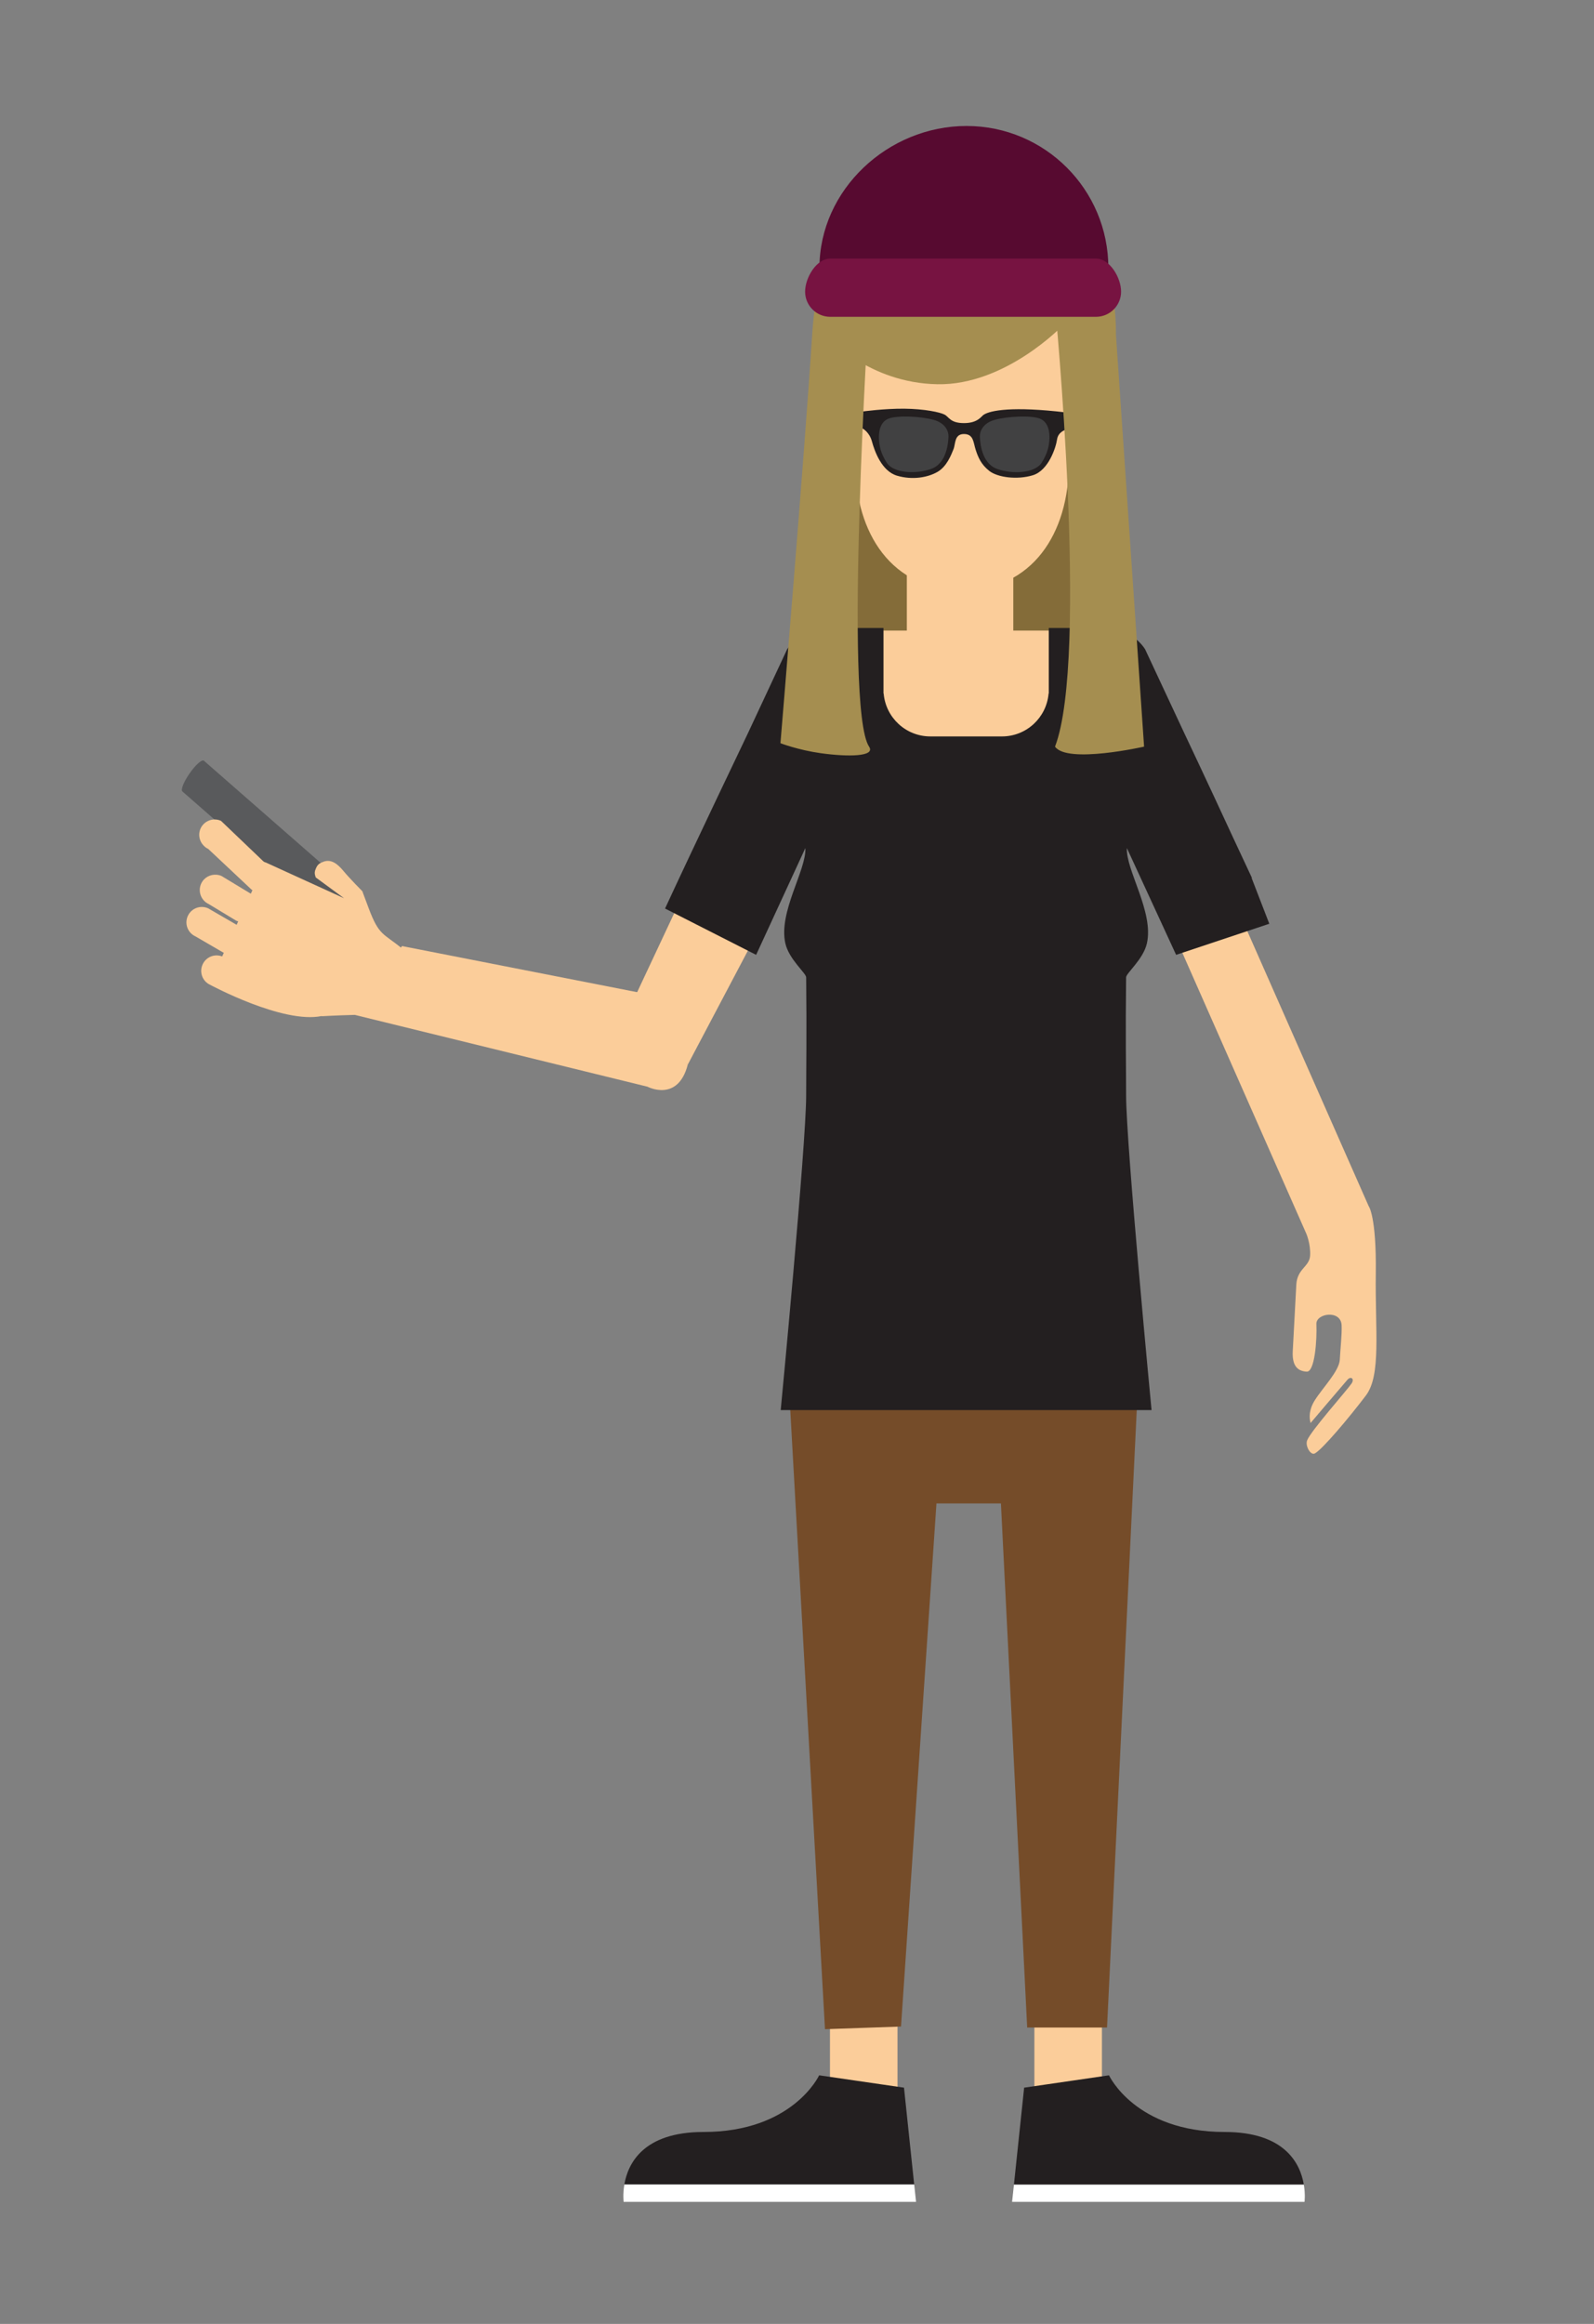 <?xml version="1.0" encoding="utf-8"?>
<!-- Generator: Adobe Illustrator 16.0.0, SVG Export Plug-In . SVG Version: 6.00 Build 0)  -->
<!DOCTYPE svg PUBLIC "-//W3C//DTD SVG 1.1//EN" "http://www.w3.org/Graphics/SVG/1.1/DTD/svg11.dtd">
<svg version="1.1" id="Layer_1" xmlns="http://www.w3.org/2000/svg" xmlns:xlink="http://www.w3.org/1999/xlink" x="0px" y="0px"
	 width="189.189px" height="275.676px" viewBox="0 0 189.189 275.676" enable-background="new 0 0 189.189 275.676"
	 xml:space="preserve">
<rect x="0" y="0" width="189.189" height="275.676" fill="#808080" stroke="none"/>
<g>
	<polyline fill="#FBCD9A" points="98.326,94.659 81.633,126.287 75.069,118.879 87.272,92.876 	"/>
	<g>
		<rect x="104.172" y="74.45" fill="#FBCD9A" width="20.684" height="11.333"/>
		<path fill="#FBCD9A" d="M104.172,85.313c0,3.069,2.49,5.559,5.561,5.559h8.637c3.068,0,5.561-2.489,5.561-5.559l0,0
			c0-3.07-2.492-5.562-5.561-5.562h-8.637C106.662,79.752,104.172,82.243,104.172,85.313L104.172,85.313z"/>
		<rect x="98.343" y="37.582" fill="#846C39" width="30.593" height="37.221"/>
		<path fill="#FBCD9A" d="M138.541,108.973l16.514,37.398c0,0,0.512,1.195,0.441,2.559c-0.072,1.357-1.535,1.553-1.639,3.457
			c-0.102,1.902-0.333,6.256-0.422,7.889c-0.086,1.629,0.473,2.375,1.658,2.438c0.957,0.053,1.23-3.771,1.146-5.656
			c-0.051-1.264,2.912-1.729,2.996,0.162c0.047,1.088-0.146,2.719-0.217,4.078c-0.074,1.361-2.09,3.393-2.986,4.842
			c-0.68,1.096-0.656,2.01-0.484,2.668c0,0,3.716-4.379,4.374-5.131c0.407-0.465,0.877-0.121,0.489,0.447
			c-0.566,0.834-4.812,5.588-5.27,6.742c-0.254,0.643,0.406,1.824,0.918,1.545c0.893-0.48,3.988-4.146,6.047-6.855
			c1.847-2.426,1.092-7.668,1.184-14.484c0.089-6.812-0.846-7.996-0.846-7.996l-16.51-37.395L138.541,108.973z"/>
		<rect x="98.506" y="238.128" fill="#FBCD9A" width="8.016" height="12.205"/>
		<rect x="122.77" y="238.128" fill="#FBCD9A" width="8.016" height="12.205"/>
		<path fill="#FBCD9A" d="M101.516,54.954c0-4.159-2.127-11.33,0-14.057c2.129-2.726,8.512-1.005,12.674-1.005
			c4.75,0,10.121-4.019,12.211-0.583c1.572,2.58,0.461,12.077,0.461,15.645c0,8.32-4.352,15.068-12.672,15.068
			S101.516,63.274,101.516,54.954z"/>
		<g>
			<g>
				<g>
					<g id="Layer_2_8_">
						<path fill="#414142" d="M131.359,86.777c-0.283,0-0.777-0.14-0.99-0.563c-0.213,0.424-0.705,0.563-0.99,0.563
							c-0.919,0-1.059-0.636-1.059-0.636c0.07,0.072,0.213,0.144,0.424,0.144c0.354,0,0.422-0.637,0.92-0.637
							c0.492,0,0.705,0.354,0.705,0.354s0.213-0.354,0.707-0.354s0.566,0.637,0.916,0.637c0.215,0,0.355-0.071,0.428-0.144
							C132.42,86.142,132.279,86.777,131.359,86.777z"/>
					</g>
				</g>
			</g>
			<path fill="#414142" d="M130.494,83.975c0,0.712,0.572,1.284,1.283,1.284c0.707,0,1.283-0.572,1.283-1.284
				c0-0.704-0.576-1.281-1.283-1.281C131.066,82.693,130.494,83.271,130.494,83.975z"/>
			<circle fill="#414142" cx="128.936" cy="83.988" r="1.281"/>
			<g id="Layer_2_709_">
				<path fill="#414142" d="M130.369,86.003c0,0,0.213-0.354,0.707-0.354s0.566,0.637,0.922,0.637c0.209,0,0.35-0.071,0.422-0.144
					c0,0-0.141,0.636-1.061,0.636c-0.283,0-0.777-0.14-0.99-0.563"/>
			</g>
		</g>
		<polygon fill="#754C29" points="93.451,161.132 135.215,161.132 131.392,240.519 121.914,240.519 118.799,178.347 
			111.146,178.347 106.941,240.4 97.916,240.714 		"/>
		<path fill="#A58E50" d="M126.174,38.567c0,0-6.803,7.173-14.933,7.013c-8.132-0.157-12.915-5.579-12.915-5.579l1.598-0.158
			l-1.277-1.275h1.595l-1.756-1.595l4.306-0.955c0,0,0.16-8.132,4.621-10.045c4.467-1.912,14.829-0.955,20.406,6.219"/>
		<rect x="107.632" y="65.957" fill="#FBCD9A" width="12.634" height="15.781"/>
		<g>
			<g>
				<path fill="none" stroke="#FFFFFF" stroke-width="1.323" stroke-miterlimit="10" stroke-dasharray="6.805,6.805" d="
					M124.115,234.751"/>
				<path fill="none" stroke="#FFFFFF" stroke-width="1.323" stroke-miterlimit="10" stroke-dasharray="6.805,6.805" d="
					M119.803,179.589"/>
			</g>
		</g>
		<path fill="#231F20" d="M78.934,107.776c3.152-6.827,9.831-20.788,9.831-20.788l4.663-9.978c1.02-1.575,2.939-2.515,4.969-2.515
			h1.138h3.917h1.408V81.8v0.468h0.021c0.241,2.852,2.627,5.091,5.539,5.091h4.146h0.203h4.149c2.913,0,5.298-2.239,5.536-5.091
			h0.023V81.8v-7.304h1.406h3.916h1.137c2.033,0,3.955,0.939,4.971,2.515l4.664,9.978c0,0,2.605,5.493,5.758,12.32l2.256,4.823
			l-0.029,0.028c2.094,5.422,2.094,5.422,2.094,5.422l-11.059,3.688l-5.842-12.666c-0.139,2.606,3.215,7.568,2.376,11.3
			c-0.429,1.899-2.466,3.536-2.47,4.036c-0.079,6.861,0,10.73,0,13.982c0,5.87,3.021,37.351,3.021,37.351h-9.266h-1.527H114.77
			h-0.203h-11.115h-1.525h-9.267c0,0,3.022-31.481,3.022-37.351c0-3.252,0.073-7.121,0-13.982c-0.005-0.5-2.043-2.137-2.471-4.036
			c-0.84-3.731,2.516-8.693,2.375-11.3l-5.842,12.666"/>
		<path fill="#231F20" d="M80.777,104.16"/>
		<g>
			<path fill="#231F20" d="M83.49,252.908c10.621,0,13.734-6.723,13.734-6.723l10.07,1.465l1.209,11.486H74.102
				C74.521,256.683,76.324,252.908,83.49,252.908z"/>
			<path fill="#FFFFFF" d="M108.504,259.136l0.221,2.062H74.018c0,0-0.115-0.879,0.084-2.062H108.504z"/>
			<path fill="#FFFFFF" d="M154.832,261.199h-34.709l0.221-2.062h34.403C154.949,260.32,154.832,261.199,154.832,261.199z"/>
			<path fill="#231F20" d="M131.625,246.185c0,0,3.113,6.723,13.732,6.723c7.168,0,8.972,3.775,9.39,6.229h-34.403l1.209-11.486
				L131.625,246.185z"/>
		</g>
		<g>
			<path fill="#231F20" d="M126.521,48.926v2.041c0,0-0.932,0.234-1.062,1.166c-0.129,0.931-1.008,3.675-2.872,4.244
				c-1.862,0.568-4.19,0.26-5.176-0.518c-0.981-0.776-1.321-1.629-1.604-2.486c-0.286-0.851-0.23-1.887-1.396-1.887
				c-1.167,0-0.983,1.188-1.245,1.811c-0.256,0.62-0.773,2.043-1.912,2.691s-2.949,0.983-4.787,0.441
				c-1.838-0.544-2.668-2.927-2.98-4.066c-0.307-1.138-1.135-1.551-1.135-1.551v-1.993c0,0,2.613-0.361,4.996-0.337
				c2.379,0.025,4.215,0.417,4.758,0.698c0.543,0.287,0.676,1.012,2.306,1.012s2.03-0.781,2.327-0.983
				C117.518,48.678,120.195,48.173,126.521,48.926z"/>
			<path fill="#414142" d="M124.555,52.03c0.027-0.606-0.053-1.93-1.113-2.36s-3.882-0.28-5.354,0.126
				c-1.478,0.407-1.812,1.421-1.787,2.006c0.025,0.586,0.153,3.127,2.014,3.814c1.865,0.685,4.531,0.507,5.309-0.714
				C124.398,53.687,124.52,52.785,124.555,52.03z"/>
			<path fill="#414142" d="M104.32,52.03c-0.03-0.609,0.051-1.93,1.113-2.36c1.061-0.431,3.881-0.28,5.355,0.126
				c1.479,0.407,1.812,1.419,1.787,2.006c-0.027,0.586-0.156,3.12-2.018,3.808c-1.864,0.686-4.531,0.507-5.305-0.709
				C104.473,53.682,104.354,52.783,104.32,52.03z"/>
		</g>
		<path fill="#595A5C" d="M40.237,110.142c0.218,0.193,0.968-0.468,1.675-1.476l0,0c0.709-1.003,1.104-1.976,0.884-2.164
			L24.202,90.241c-0.22-0.194-0.968,0.463-1.677,1.473l0,0c-0.707,1.005-1.098,1.974-0.879,2.169L40.237,110.142z"/>
		<path fill="#FBCD9A" d="M47.85,112.624c-2.365-1.967-2.844-1.538-4.111-4.935l-0.455-1.214l-0.281-0.755
			c0,0-1.447-1.447-2.26-2.426c-0.648-0.771-1.41-1.426-2.358-1.07c-0.47,0.176-0.673,0.317-0.866,0.741
			c-0.195,0.427-0.217,0.655-0.037,1.127l3.354,2.461l-9.359-4.271l-0.01,0.02c-0.062-0.035-0.129-0.083-0.199-0.115l-5.035-4.811
			c-0.918-0.42-2.004-0.013-2.427,0.903c-0.192,0.428-0.203,0.885-0.073,1.305c0.092,0.296,0.26,0.565,0.5,0.786
			c0.136,0.132,0.293,0.248,0.482,0.335l5.18,4.862c0.074,0.034,0,0,0.072,0.018l-0.195,0.428c-0.062-0.036-0.133-0.082-0.203-0.115
			l-3.268-1.979c-0.189-0.087-0.387-0.133-0.582-0.15c-0.762-0.071-1.51,0.327-1.844,1.054c-0.418,0.92-0.012,2.008,0.904,2.424
			l3.275,1.979c0.068,0.03,0.146,0.054,0.217,0.074l-0.186,0.406l-3.371-1.953c-0.92-0.418-2.002-0.012-2.422,0.902
			c-0.42,0.925-0.014,2.004,0.902,2.422l3.371,1.958l-0.215,0.463l0.115,0.002c-0.918-0.417-2-0.013-2.416,0.905
			c-0.422,0.923-0.021,2.009,0.898,2.422c0,0,8.633,4.664,13.246,3.698l-0.016,0.026c0,0,7.391-0.418,8.529,0.018
			c0.177,0.065,0.929,0.294,2.08,0.626l13.322-4.214C55.977,115.927,49.011,113.585,47.85,112.624z"/>
		<path fill="#FBCD9A" d="M75.9,117.752l-28.189-5.524l-5.594,8.167l34.734,8.516c0,0,3.602,1.908,4.781-2.623"/>
		<path fill="#A58E50" d="M92.629,88.163c0,0,2.873-34.357,3.773-48.568c0.756-11.916,5.854-14.916,17.787-14.916
			c11.936,0,18.264,2.979,18.264,14.916h-0.011l3.347,48.976c0,0-9.141,2.066-10.57,0c4.033-10.561,0-52.324,0-52.324H103.15
			c0,0-3.043,47.772,0,52.324c0.803,1.203-2.553,1.221-5.727,0.778C94.721,88.973,92.629,88.163,92.629,88.163z"/>
	</g>
	<path fill="#570A30" d="M97.258,31.782c0-9.297,8.156-16.838,17.457-16.838c9.299,0,16.834,7.541,16.834,16.838H97.258z"/>
	<path fill="#771341" d="M95.557,34.598c0,1.648,1.338,2.984,2.982,2.984h31.539c1.646,0,2.982-1.336,2.982-2.984l0,0
		c0-1.646-1.337-3.923-2.982-3.923H98.539C96.895,30.675,95.557,32.952,95.557,34.598L95.557,34.598z"/>
</g>
</svg>
